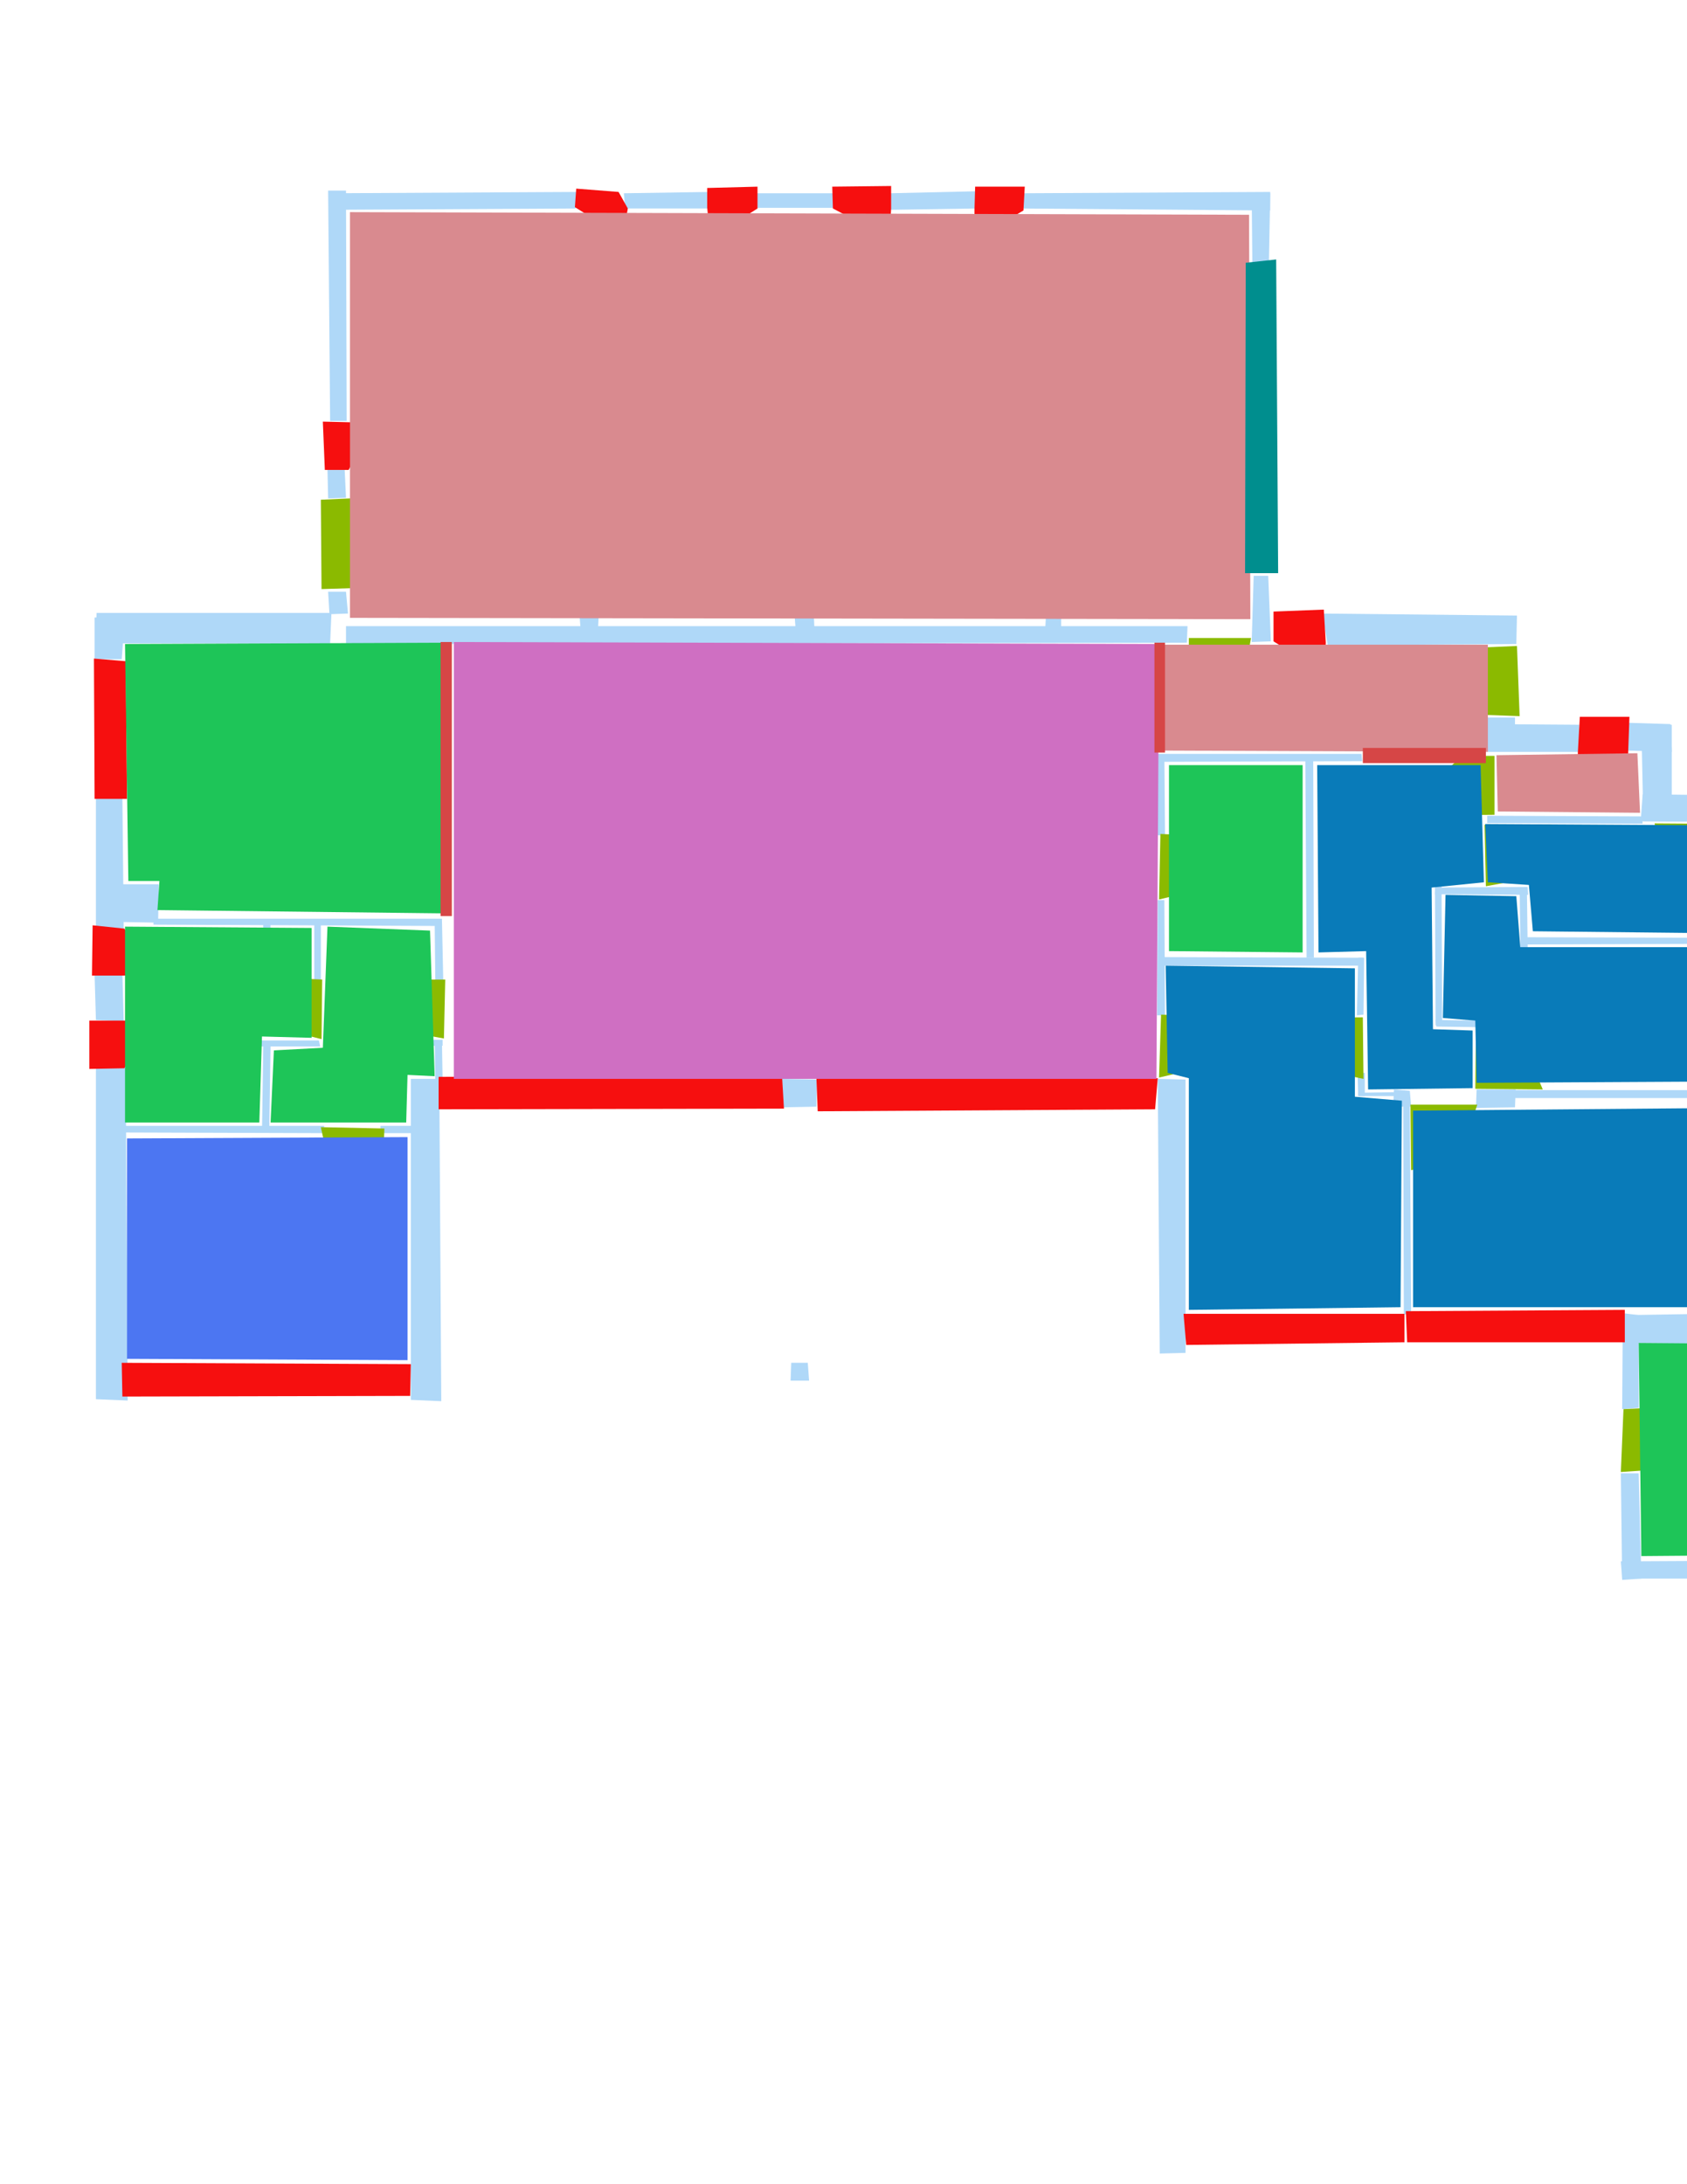 <ns0:svg xmlns:ns0="http://www.w3.org/2000/svg" version="1.1" width="2550" height="3300">
<ns0:width>3508</ns0:width>
<ns0:height>2480</ns0:height>
<ns0:nclasslabel>50</ns0:nclasslabel>
<ns0:nclassappear>6</ns0:nclassappear>
<ns0:class>Bidet-1</ns0:class>
<ns0:class>Bidet-2</ns0:class>
<ns0:class>Bidet-3</ns0:class>
<ns0:class>Bidet-4</ns0:class>
<ns0:class>Door</ns0:class>
<ns0:class>Door-1</ns0:class>
<ns0:class>Door-23</ns0:class>
<ns0:class>Oven-1</ns0:class>
<ns0:class>Oven-2</ns0:class>
<ns0:class>Oven-3</ns0:class>
<ns0:class>Oven-4</ns0:class>
<ns0:class>Parking</ns0:class>
<ns0:class>Roof</ns0:class>
<ns0:class>Room</ns0:class>
<ns0:class>Separation</ns0:class>
<ns0:class>Sink-1</ns0:class>
<ns0:class>Sink-11</ns0:class>
<ns0:class>Sink-12</ns0:class>
<ns0:class>Sink-13</ns0:class>
<ns0:class>Sink-14</ns0:class>
<ns0:class>Sink-2</ns0:class>
<ns0:class>Sink-3</ns0:class>
<ns0:class>Sink-4</ns0:class>
<ns0:class>Sink-5</ns0:class>
<ns0:class>Sink-6</ns0:class>
<ns0:class>Sofa-1</ns0:class>
<ns0:class>Sofa-3</ns0:class>
<ns0:class>Sofa-4</ns0:class>
<ns0:class>Sofa-5</ns0:class>
<ns0:class>Sofa-6</ns0:class>
<ns0:class>Sofa-7</ns0:class>
<ns0:class>Sofa-8</ns0:class>
<ns0:class>Sofa-9</ns0:class>
<ns0:class>Stairs-1</ns0:class>
<ns0:class>Table-1</ns0:class>
<ns0:class>Table-2</ns0:class>
<ns0:class>Table-3</ns0:class>
<ns0:class>Table-4</ns0:class>
<ns0:class>Table-5</ns0:class>
<ns0:class>Table-6</ns0:class>
<ns0:class>Table-7</ns0:class>
<ns0:class>Text</ns0:class>
<ns0:class>Tub-1</ns0:class>
<ns0:class>Tub-3</ns0:class>
<ns0:class>TV-1</ns0:class>
<ns0:class>TV-2</ns0:class>
<ns0:class>Wall</ns0:class>
<ns0:class>Wall-1</ns0:class>
<ns0:class>Wallieee</ns0:class>
<ns0:class>Window</ns0:class>
<ns0:polygon class="Wall" fill="#AFD8F8" id="0" transcription="" points="499,292 871,290 870,315 498,317 " />
<ns0:polygon class="Wall" fill="#AFD8F8" id="1" transcription="" points="943,292 1073,290 1073,315 945,315 " />
<ns0:polygon class="Wall" fill="#AFD8F8" id="2" transcription="" points="1143,292 1262,292 1262,314 1143,314 " />
<ns0:polygon class="Wall" fill="#AFD8F8" id="3" transcription="" points="1345,292 1345,317 1474,315 1475,289 " />
<ns0:polygon class="Wall" fill="#AFD8F8" id="4" transcription="" points="1545,292 1545,315 1920,318 1920,290 " />
<ns0:polygon class="Wall" fill="#AFD8F8" id="5" transcription="" points="1893,398 1918,398 1920,292 1892,292 " />
<ns0:polygon class="Wall" fill="#AFD8F8" id="6" transcription="" points="1895,870 1917,870 1921,969 1892,970 " />
<ns0:polygon class="Wall" fill="#AFD8F8" id="7" transcription="" points="1999,927 2007,975 2292,973 2293,930 " />
<ns0:polygon class="Wall" fill="#AFD8F8" id="8" transcription="" points="2248,1084 2290,1084 2290,1133 2249,1133 " />
<ns0:polygon class="Wall" fill="#AFD8F8" id="9" transcription="" points="2387,1095 2388,1136 2249,1136 2246,1094 " />
<ns0:polygon class="Wall" fill="#AFD8F8" id="10" transcription="" points="2459,1092 2459,1134 2527,1136 2525,1094 " />
<ns0:polygon class="Wall" fill="#AFD8F8" id="11" transcription="" points="2484,1239 2527,1241 2527,1095 2481,1094 " />
<ns0:polygon class="Wall" fill="#AFD8F8" id="12" transcription="" points="2644,1202 2483,1200 2480,1241 2641,1242 " />
<ns0:polygon class="Wall" fill="#AFD8F8" id="13" transcription="" points="2603,1461 2644,1459 2644,1344 2602,1344 " />
<ns0:polygon class="Wall" fill="#AFD8F8" id="14" transcription="" points="2605,1531 2645,1531 2644,1567 2605,1567 " />
<ns0:polygon class="Wall" fill="#AFD8F8" id="15" transcription="" points="2602,1633 2644,1637 2647,2027 2603,2026 " />
<ns0:polygon class="Wall" fill="#AFD8F8" id="16" transcription="" points="2453,1987 2453,2029 2645,2031 2644,1984 " />
<ns0:polygon class="Wall" fill="#AFD8F8" id="17" transcription="" points="2452,2387 2481,2385 2477,2226 2450,2226 " />
<ns0:polygon class="Wall" fill="#AFD8F8" id="18" transcription="" points="2452,2129 2477,2127 2477,1987 2453,1984 " />
<ns0:polygon class="Wall" fill="#AFD8F8" id="19" transcription="" points="3002,2385 2452,2385 2450,2359 3000,2356 " />
<ns0:polygon class="Wall" fill="#AFD8F8" id="20" transcription="" points="2973,2229 3002,2229 3002,2384 2975,2382 " />
<ns0:polygon class="Wall" fill="#AFD8F8" id="21" transcription="" points="2975,2156 3000,2154 2998,2001 2973,2002 " />
<ns0:polygon class="Wall" fill="#AFD8F8" id="22" transcription="" points="2998,2002 3000,2029 2645,2029 2645,2002 " />
<ns0:polygon class="Wall" fill="#AFD8F8" id="23" transcription="" points="1753,2045 1792,2044 1792,1631 1750,1630 " />
<ns0:polygon class="Wall" fill="#AFD8F8" id="24" transcription="" points="1196,2059 1221,2059 1223,2086 1195,2086 " />
<ns0:polygon class="Wall" fill="#AFD8F8" id="25" transcription="" points="1234,1672 1235,1631 1182,1630 1184,1673 " />
<ns0:polygon class="Wall" fill="#AFD8F8" id="26" transcription="" points="621,1630 664,1630 667,2117 621,2115 " />
<ns0:polygon class="Wall" fill="#AFD8F8" id="27" transcription="" points="145,2114 193,2116 190,1613 145,1614 " />
<ns0:polygon class="Wall" fill="#AFD8F8" id="28" transcription="" points="143,1474 185,1471 187,1543 145,1541 " />
<ns0:polygon class="Wall" fill="#AFD8F8" id="29" transcription="" points="145,1205 185,1205 187,1404 145,1402 " />
<ns0:polygon class="Wall" fill="#AFD8F8" id="30" transcription="" points="240,1336 239,1394 184,1393 185,1336 " />
<ns0:polygon class="Wall" fill="#AFD8F8" id="31" transcription="" points="146,926 501,926 499,972 145,972 " />
<ns0:polygon class="Wall" fill="#AFD8F8" id="32" transcription="" points="184,996 143,996 143,933 189,930 " />
<ns0:polygon class="Wall" fill="#AFD8F8" id="33" transcription="" points="523,946 523,973 1794,971 1795,946 " />
<ns0:polygon class="Wall" fill="#AFD8F8" id="34" transcription="" points="876,930 905,930 903,968 879,968 " />
<ns0:polygon class="Wall" fill="#AFD8F8" id="35" transcription="" points="1201,929 1230,927 1232,969 1204,969 " />
<ns0:polygon class="Wall" fill="#AFD8F8" id="36" transcription="" points="1581,930 1604,930 1604,969 1579,968 " />
<ns0:polygon class="Wall" fill="#AFD8F8" id="37" transcription="" points="496,894 523,894 526,927 498,928 " />
<ns0:polygon class="Wall" fill="#AFD8F8" id="38" transcription="" points="496,753 523,752 521,710 495,710 " />
<ns0:polygon class="Wall" fill="#AFD8F8" id="39" transcription="" points="499,636 524,636 523,288 496,288 " />
<ns0:polygon class="Wall" fill="#AFD8F8" id="40" transcription="" points="475,1481 485,1480 485,1393 475,1392 " />
<ns0:polygon class="Wall" fill="#AFD8F8" id="41" transcription="" points="397,1467 407,1467 409,1392 398,1392 " />
<ns0:polygon class="Wall" fill="#AFD8F8" id="42" transcription="" points="666,1388 666,1399 232,1397 232,1388 " />
<ns0:polygon class="Wall" fill="#AFD8F8" id="43" transcription="" points="658,1482 670,1482 668,1388 657,1389 " />
<ns0:polygon class="Wall" fill="#AFD8F8" id="44" transcription="" points="668,1572 657,1571 658,1632 669,1631 " />
<ns0:polygon class="Wall" fill="#AFD8F8" id="45" transcription="" points="582,1572 583,1581 669,1580 669,1571 " />
<ns0:polygon class="Wall" fill="#AFD8F8" id="46" transcription="" points="575,1701 575,1712 622,1712 622,1701 " />
<ns0:polygon class="Wall" fill="#AFD8F8" id="47" transcription="" points="407,1709 396,1709 398,1577 409,1577 " />
<ns0:polygon class="Wall" fill="#AFD8F8" id="48" transcription="" points="490,1701 490,1712 180,1711 180,1701 " />
<ns0:polygon class="Wall" fill="#AFD8F8" id="49" transcription="" points="482,1572 484,1581 262,1581 262,1572 " />
<ns0:polygon class="Wall" fill="#AFD8F8" id="50" transcription="" points="2051,1534 2061,1533 2062,1447 2053,1447 " />
<ns0:polygon class="Wall" fill="#AFD8F8" id="51" transcription="" points="1751,1446 1751,1459 2061,1459 2060,1447 " />
<ns0:polygon class="Wall" fill="#AFD8F8" id="52" transcription="" points="1750,1360 1760,1360 1761,1534 1749,1534 " />
<ns0:polygon class="Wall" fill="#AFD8F8" id="53" transcription="" points="1973,1142 1985,1142 1986,1447 1975,1447 " />
<ns0:polygon class="Wall" fill="#AFD8F8" id="54" transcription="" points="1761,1262 1750,1262 1750,1140 1760,1140 " />
<ns0:polygon class="Wall" fill="#AFD8F8" id="55" transcription="" points="2058,1139 2059,1150 1749,1151 1748,1139 " />
<ns0:polygon class="Wall" fill="#AFD8F8" id="56" transcription="" points="2248,1232.5 2248,1243.5 2483,1244.5 2482,1233.5 " />
<ns0:polygon class="Wall" fill="#AFD8F8" id="57" transcription="" points="2301,1416 2300,1427 2605,1426 2605,1417 " />
<ns0:polygon class="Wall" fill="#AFD8F8" id="58" transcription="" points="2299,1496 2310,1497 2308,1343 2297,1342 " />
<ns0:polygon class="Wall" fill="#AFD8F8" id="59" transcription="" points="2170,1341 2169,1351 2310,1352 2309,1340 " />
<ns0:polygon class="Wall" fill="#AFD8F8" id="60" transcription="" points="2180,1549 2170,1549 2169,1339 2179,1339 " />
<ns0:polygon class="Wall" fill="#AFD8F8" id="61" transcription="" points="2240,1542 2240,1552 2171,1551 2170,1541 " />
<ns0:polygon class="Wall" fill="#AFD8F8" id="62" transcription="" points="2282,1647 2283,1659 2606,1659 2605,1647 " />
<ns0:polygon class="Wall" fill="#AFD8F8" id="63" transcription="" points="2232,1646 2231,1674 2290,1673 2291,1646 " />
<ns0:polygon class="Wall" fill="#AFD8F8" id="64" transcription="" points="2121,1667 2131,1667 2133,1985 2122,1986 " />
<ns0:polygon class="Wall" fill="#AFD8F8" id="65" transcription="" points="2107,1646 2106,1672 2133,1672 2131,1648 " />
<ns0:polygon class="Wall" fill="#AFD8F8" id="66" transcription="" points="2053,1656 2053,1651 2113,1650 2114,1656 " />
<ns0:polygon class="Wall" fill="#AFD8F8" id="67" transcription="" points="2052,1621 2063,1621 2063,1656 2053,1656 " />
<ns0:polygon class="Window" fill="#f60f0f" id="68" transcription="" points="935,354 869,313 871,285 935,290 949,315 945,337 " />
<ns0:polygon class="Window" fill="#f60f0f" id="69" transcription="" points="1082,355 1145,315 1145,282 1069,284 1069,314 1071,335 " />
<ns0:polygon class="Window" fill="#f60f0f" id="70" transcription="" points="1335,355 1259,315 1258,282 1347,281 1347,315 1346,334 " />
<ns0:polygon class="Window" fill="#f60f0f" id="71" transcription="" points="1481,357 1547,318 1549,282 1474,282 1473,316 1473,340 " />
<ns0:polygon class="Door" fill="#8BBA00" id="72" transcription="" points="1797,1062 1797,964 1891,964 1883,1008 1853,1047 " />
<ns0:polygon class="Window" fill="#f60f0f" id="73" transcription="" points="1991,1010 1925,969 1925,924 2001,921 2004,971 2003,993 " />
<ns0:polygon class="Door" fill="#8BBA00" id="74" transcription="" points="2150,982 2293,976 2297,1082 2240,1080 2189,1068 2154,1026 " />
<ns0:polygon class="Door" fill="#8BBA00" id="75" transcription="" points="2160,1232 2259,1231 2259,1142 2210,1142 2170,1179 " />
<ns0:polygon class="Window" fill="#f60f0f" id="76" transcription="" points="2396,1173 2461,1139 2463,1083 2388,1083 2385,1137 2385,1154 " />
<ns0:polygon class="Door" fill="#8BBA00" id="77" transcription="" points="2346,1246 2244,1246 2246,1339 2311,1327 2340,1289 " />
<ns0:polygon class="Door" fill="#8BBA00" id="78" transcription="" points="2501,1244 2644,1245 2648,1345 2596,1347 2536,1326 2510,1290 " />
<ns0:polygon class="Window" fill="#f60f0f" id="79" transcription="" points="2562,1524 2601,1462 2649,1459 2652,1528 2603,1534 2579,1534 " />
<ns0:polygon class="Window" fill="#f60f0f" id="80" transcription="" points="2562,1576 2601,1641 2650,1641 2651,1565 2607,1567 2580,1569 " />
<ns0:polygon class="Door" fill="#8BBA00" id="81" transcription="" points="2332,1646 2230,1645 2231,1553 2278,1563 2310,1594 " />
<ns0:polygon class="Door" fill="#8BBA00" id="82" transcription="" points="2133,1768 2132,1669 2233,1669 2214,1726 2173,1757 " />
<ns0:polygon class="Door" fill="#8BBA00" id="83" transcription="" points="1961,1538 2060,1537 2061,1630 2003,1618 1970,1576 " />
<ns0:polygon class="Door" fill="#8BBA00" id="84" transcription="" points="1846,1537 1755,1533 1752,1628 1808,1615 1839,1577 " />
<ns0:polygon class="Window" fill="#f60f0f" id="85" transcription="" points="1236,1679 1746,1676 1750,1629 1234,1627 " />
<ns0:polygon class="Window" fill="#f60f0f" id="86" transcription="" points="1185,1675 663,1676 663,1627 1182,1624 " />
<ns0:polygon class="Door" fill="#8BBA00" id="87" transcription="" points="573,1480 673,1480 671,1569 610,1558 577,1515 " />
<ns0:polygon class="Door" fill="#8BBA00" id="88" transcription="" points="385,1475 487,1480 486,1570 419,1553 389,1511 " />
<ns0:polygon class="Door" fill="#8BBA00" id="89" transcription="" points="578,1797 581,1705 485,1703 497,1758 535,1789 " />
<ns0:polygon class="Window" fill="#f60f0f" id="90" transcription="" points="185,2110 620,2109 621,2061 184,2059 " />
<ns0:polygon class="Window" fill="#f60f0f" id="91" transcription="" points="135,1542 135,1615 188,1614 224,1554 206,1542 " />
<ns0:polygon class="Window" fill="#f60f0f" id="92" transcription="" points="227,1464 188,1403 140,1398 139,1474 186,1474 209,1473 " />
<ns0:polygon class="Window" fill="#f60f0f" id="93" transcription="" points="192,1207 190,999 142,995 143,1207 " />
<ns0:polygon class="Door" fill="#8BBA00" id="94" transcription="" points="651,885 486,890 485,755 529,753 599,786 644,841 " />
<ns0:polygon class="Window" fill="#f60f0f" id="95" transcription="" points="562,645 527,710 491,710 488,637 530,638 " />
<ns0:polygon class="Door" fill="#8BBA00" id="96" transcription="" points="1846,1264 1754,1260 1752,1359 1814,1344 1838,1299 " />
<ns0:polygon class="Door" fill="#8BBA00" id="97" transcription="" points="2577,2123 2454,2129 2450,2224 2480,2222 2532,2213 2568,2172 " />
<ns0:polygon class="Window" fill="#f60f0f" id="98" transcription="" points="1793,2032 2123,2028 2123,1985 1789,1985 " />
<ns0:polygon class="Window" fill="#f60f0f" id="99" transcription="" points="2127,2028 2456,2028 2456,1979 2125,1981 " />
<ns0:polygon class="Window" fill="#f60f0f" id="100" transcription="" points="2937,2217 2975,2156 3006,2156 3006,2231 2968,2231 2948,2228 " />
<ns0:polygon class="Wall" fill="#AFD8F8" id="101" transcription="" points="3270,1650 3293,1650 3295,1673 3270,1670 " />
<ns0:polygon class="Wall" fill="#AFD8F8" id="102" transcription="" points="3270,2003 3293,2003 3293,2028 3272,2028 " />
<ns0:polygon class="bedRoom" fill="#d98a8f" id="103" transcription="" points="529,320.5 1888,324.5 1890,935.5 529,933.5 " />
<ns0:polygon class="bedRoom" fill="#d98a8f" id="104" transcription="" points="1756,1134 2249,1136 2249,974 1756,974 " />
<ns0:polygon class="livingRoom" fill="#1ec558" id="105" transcription="" points="1767,1156 1969,1156 1969,1439 1767,1437 " />
<ns0:polygon class="Room" fill="#097bb9" id="106" transcription="" points="1797,1979 2117,1975 2119,1663 2048,1657 2048,1463 1762,1459 1765,1621 1797,1629 " />
<ns0:polygon class="Room" fill="#097bb9" id="107" transcription="" points="2605,1674 2603,1975 2136,1975 2136,1678 " />
<ns0:polygon class="Room" fill="#097bb9" id="108" transcription="" points="1991,1156 1993,1439 2065,1437 2068,1646 2226,1644 2226,1557 2166,1555 2164,1341 2243,1333 2238,1156 " />
<ns0:polygon class="Room" fill="#097bb9" id="109" transcription="" points="2605,1431 2603,1634 2232,1636 2230,1542 2181,1538 2185,1352 2292,1354 2298,1431 " />
<ns0:polygon class="Room" fill="#097bb9" id="110" transcription="" points="2317,1407 2599,1410 2599,1247 2245,1245 2249,1333 2311,1337 " />
<ns0:polygon class="bedRoom" fill="#d98a8f" id="111" transcription="" points="2262,1141 2475,1138 2479,1228 2264,1226 " />
<ns0:polygon class="kitchen" fill="#4c76f2" id="112" transcription="" points="192,1720 192,2053 616,2055 616,1718 " />
<ns0:polygon class="livingRoom" fill="#1ec558" id="113" transcription="" points="495,1400 650,1406 657,1626 616,1624 614,1696 409,1696 414,1587 488,1583 " />
<ns0:polygon class="livingRoom" fill="#1ec558" id="114" transcription="" points="392,1696 189,1696 189,1400 471,1402 471,1568 396,1566 " />
<ns0:polygon class="livingRoom" fill="#1ec558" id="115" transcription="" points="2974,2033 2970,2347 2481,2351 2477,2029 " />
<ns0:polygon class="Parking" fill="#008E8E" id="116" transcription="" points="1929,392 1932,866 1882,866 1883,397 " />
<ns0:polygon class="bathRoom" fill="#cf6fc2" id="118" transcription="" points="1752,973 1748,1630 686,1630 686,970 " />
<ns0:polygon class="livingRoom" fill="#1ec558" id="119" transcription="" points="189,973 194,1331 241,1331 238,1375 674,1380 674,971 " />
<ns0:polygon class="Separation" fill="#D64646" id="120" transcription="" points="1745,971 1761,971 1761,1137 1745,1137 " />
<ns0:polygon class="Separation" fill="#D64646" id="121" transcription="" points="666,970 683,970 683,1384 666,1384 " />
<ns0:polygon class="Separation" fill="#D64646" id="122" transcription="" points="2060,1130 2246,1130 2246,1153 2060,1153 " />
<ns0:relation type="outerP" objects="31,37,94,38,95,39,0,68,1,69,2,70,3,71,4,5,116,6,73,7,74,8,9,76,10,11,12,78,13,79,14,80,15,22,21,100,20,19,17,97,18,99,98,23,85,25,86,26,90,27,91,28,92,29,93,32" />
<ns0:relation type="incident" objects="0,68" />
<ns0:relation type="incident" objects="68,1" />
<ns0:relation type="incident" objects="1,69" />
<ns0:relation type="incident" objects="69,2" />
<ns0:relation type="incident" objects="2,70" />
<ns0:relation type="incident" objects="70,3" />
<ns0:relation type="incident" objects="3,71" />
<ns0:relation type="incident" objects="71,4" />
<ns0:relation type="incident" objects="4,5" />
<ns0:relation type="incident" objects="5,116" />
<ns0:relation type="incident" objects="116,6" />
<ns0:relation type="incident" objects="6,73" />
<ns0:relation type="incident" objects="73,7" />
<ns0:relation type="incident" objects="7,74" />
<ns0:relation type="incident" objects="74,8" />
<ns0:relation type="incident" objects="8,9" />
<ns0:relation type="incident" objects="9,76" />
<ns0:relation type="incident" objects="76,10" />
<ns0:relation type="incident" objects="10,11" />
<ns0:relation type="incident" objects="11,12" />
<ns0:relation type="incident" objects="12,78" />
<ns0:relation type="incident" objects="78,13" />
<ns0:relation type="incident" objects="13,79" />
<ns0:relation type="incident" objects="79,14" />
<ns0:relation type="incident" objects="14,80" />
<ns0:relation type="incident" objects="15,80" />
<ns0:relation type="incident" objects="15,22" />
<ns0:relation type="incident" objects="22,21" />
<ns0:relation type="incident" objects="21,100" />
<ns0:relation type="incident" objects="100,20" />
<ns0:relation type="incident" objects="20,19" />
<ns0:relation type="incident" objects="19,17" />
<ns0:relation type="incident" objects="17,97" />
<ns0:relation type="incident" objects="97,18" />
<ns0:relation type="incident" objects="18,16" />
<ns0:relation type="incident" objects="16,15" />
<ns0:relation type="incident" objects="16,22" />
<ns0:relation type="incident" objects="18,99" />
<ns0:relation type="incident" objects="99,98" />
<ns0:relation type="incident" objects="98,23" />
<ns0:relation type="incident" objects="23,85" />
<ns0:relation type="incident" objects="85,25" />
<ns0:relation type="incident" objects="25,86" />
<ns0:relation type="incident" objects="86,26" />
<ns0:relation type="incident" objects="26,90" />
<ns0:relation type="incident" objects="90,27" />
<ns0:relation type="incident" objects="27,91" />
<ns0:relation type="incident" objects="91,28" />
<ns0:relation type="incident" objects="28,92" />
<ns0:relation type="incident" objects="92,29" />
<ns0:relation type="incident" objects="29,93" />
<ns0:relation type="incident" objects="93,32" />
<ns0:relation type="incident" objects="32,31" />
<ns0:relation type="incident" objects="31,37" />
<ns0:relation type="incident" objects="37,94" />
<ns0:relation type="incident" objects="94,38" />
<ns0:relation type="incident" objects="38,95" />
<ns0:relation type="incident" objects="95,39" />
<ns0:relation type="incident" objects="39,0" />
<ns0:relation type="incident" objects="37,33" />
<ns0:relation type="incident" objects="33,31" />
<ns0:relation type="incident" objects="33,72" />
<ns0:relation type="incident" objects="72,6" />
<ns0:relation type="incident" objects="33,120" />
<ns0:relation type="incident" objects="120,55" />
<ns0:relation type="incident" objects="120,54" />
<ns0:relation type="incident" objects="54,55" />
<ns0:relation type="incident" objects="55,122" />
<ns0:relation type="incident" objects="122,9" />
<ns0:relation type="incident" objects="122,8" />
<ns0:relation type="incident" objects="122,75" />
<ns0:relation type="incident" objects="75,56" />
<ns0:relation type="incident" objects="56,77" />
<ns0:relation type="incident" objects="59,77" />
<ns0:relation type="incident" objects="54,96" />
<ns0:relation type="incident" objects="96,52" />
<ns0:relation type="incident" objects="52,51" />
<ns0:relation type="incident" objects="52,84" />
<ns0:relation type="incident" objects="84,23" />
<ns0:relation type="incident" objects="55,53" />
<ns0:relation type="incident" objects="53,51" />
<ns0:relation type="incident" objects="51,50" />
<ns0:relation type="incident" objects="50,83" />
<ns0:relation type="incident" objects="83,67" />
<ns0:relation type="incident" objects="67,66" />
<ns0:relation type="incident" objects="66,65" />
<ns0:relation type="incident" objects="65,64" />
<ns0:relation type="incident" objects="64,99" />
<ns0:relation type="incident" objects="64,98" />
<ns0:relation type="incident" objects="65,82" />
<ns0:relation type="incident" objects="82,63" />
<ns0:relation type="incident" objects="63,62" />
<ns0:relation type="incident" objects="62,15" />
<ns0:relation type="incident" objects="82,64" />
<ns0:relation type="incident" objects="63,81" />
<ns0:relation type="incident" objects="81,61" />
<ns0:relation type="incident" objects="61,60" />
<ns0:relation type="incident" objects="60,59" />
<ns0:relation type="incident" objects="59,58" />
<ns0:relation type="incident" objects="58,57" />
<ns0:relation type="incident" objects="57,13" />
<ns0:relation type="incident" objects="56,12" />
<ns0:relation type="incident" objects="56,11" />
<ns0:relation type="incident" objects="26,46" />
<ns0:relation type="incident" objects="46,89" />
<ns0:relation type="incident" objects="89,48" />
<ns0:relation type="incident" objects="48,27" />
<ns0:relation type="incident" objects="48,47" />
<ns0:relation type="incident" objects="47,49" />
<ns0:relation type="incident" objects="49,88" />
<ns0:relation type="incident" objects="88,40" />
<ns0:relation type="incident" objects="40,42" />
<ns0:relation type="incident" objects="42,30" />
<ns0:relation type="incident" objects="30,29" />
<ns0:relation type="incident" objects="42,41" />
<ns0:relation type="incident" objects="42,43" />
<ns0:relation type="incident" objects="43,87" />
<ns0:relation type="incident" objects="87,44" />
<ns0:relation type="incident" objects="44,26" />
<ns0:relation type="incident" objects="44,86" />
<ns0:relation type="incident" objects="44,45" />
<ns0:relation type="incident" objects="42,121" />
<ns0:relation type="incident" objects="121,33" />
<ns0:relation type="incident" objects="43,121" />
<ns0:relation type="surround" objects="0,68,1,69,2,70,3,71,4,5,116,6,72,33,37,94,38,95,39,0,103" />
<ns0:relation type="surround" objects="31,33,121,42,30,29,93,32,31,119" />
<ns0:relation type="surround" objects="30,42,40,88,49,47,48,27,91,28,92,30,114" />
<ns0:relation type="surround" objects="42,43,87,44,26,46,89,48,47,49,88,40,42,113" />
<ns0:relation type="surround" objects="48,89,46,26,90,27,48,112" />
<ns0:relation type="surround" objects="33,120,54,96,52,84,23,85,25,86,44,87,43,121,33,118" />
<ns0:relation type="surround" objects="33,72,6,73,7,74,9,122,55,120,33,104" />
<ns0:relation type="surround" objects="55,53,51,52,96,54,55,105" />
<ns0:relation type="surround" objects="51,50,83,67,66,65,64,98,23,84,52,51,106" />
<ns0:relation type="surround" objects="55,122,75,56,77,59,60,61,81,63,82,65,66,67,83,50,51,53,55,108" />
<ns0:relation type="surround" objects="9,76,10,11,56,75,9,111" />
<ns0:relation type="surround" objects="56,12,78,13,57,58,59,77,56,110" />
<ns0:relation type="surround" objects="59,58,57,13,79,14,80,62,63,81,61,60,59,109" />
<ns0:relation type="surround" objects="82,63,62,15,16,99,64,82,107" />
<ns0:relation type="surround" objects="16,22,21,100,20,19,17,97,18,16,115" />
<ns0:relation type="access" objects="103,94,103" />
<ns0:relation type="access" objects="103,72,104" />
<ns0:relation type="access" objects="104,120,118" />
<ns0:relation type="access" objects="104,74,104" />
<ns0:relation type="access" objects="104,122,108" />
<ns0:relation type="access" objects="111,75,108" />
<ns0:relation type="access" objects="108,77,110" />
<ns0:relation type="access" objects="110,78,110" />
<ns0:relation type="access" objects="108,81,109" />
<ns0:relation type="access" objects="108,83,106" />
<ns0:relation type="access" objects="108,82,107" />
<ns0:relation type="access" objects="106,84,118" />
<ns0:relation type="access" objects="115,97,115" />
<ns0:relation type="access" objects="118,96,105" />
<ns0:relation type="access" objects="118,121,119" />
<ns0:relation type="access" objects="118,87,113" />
<ns0:relation type="access" objects="113,89,112" />
<ns0:relation type="access" objects="113,88,114" />
</ns0:svg>